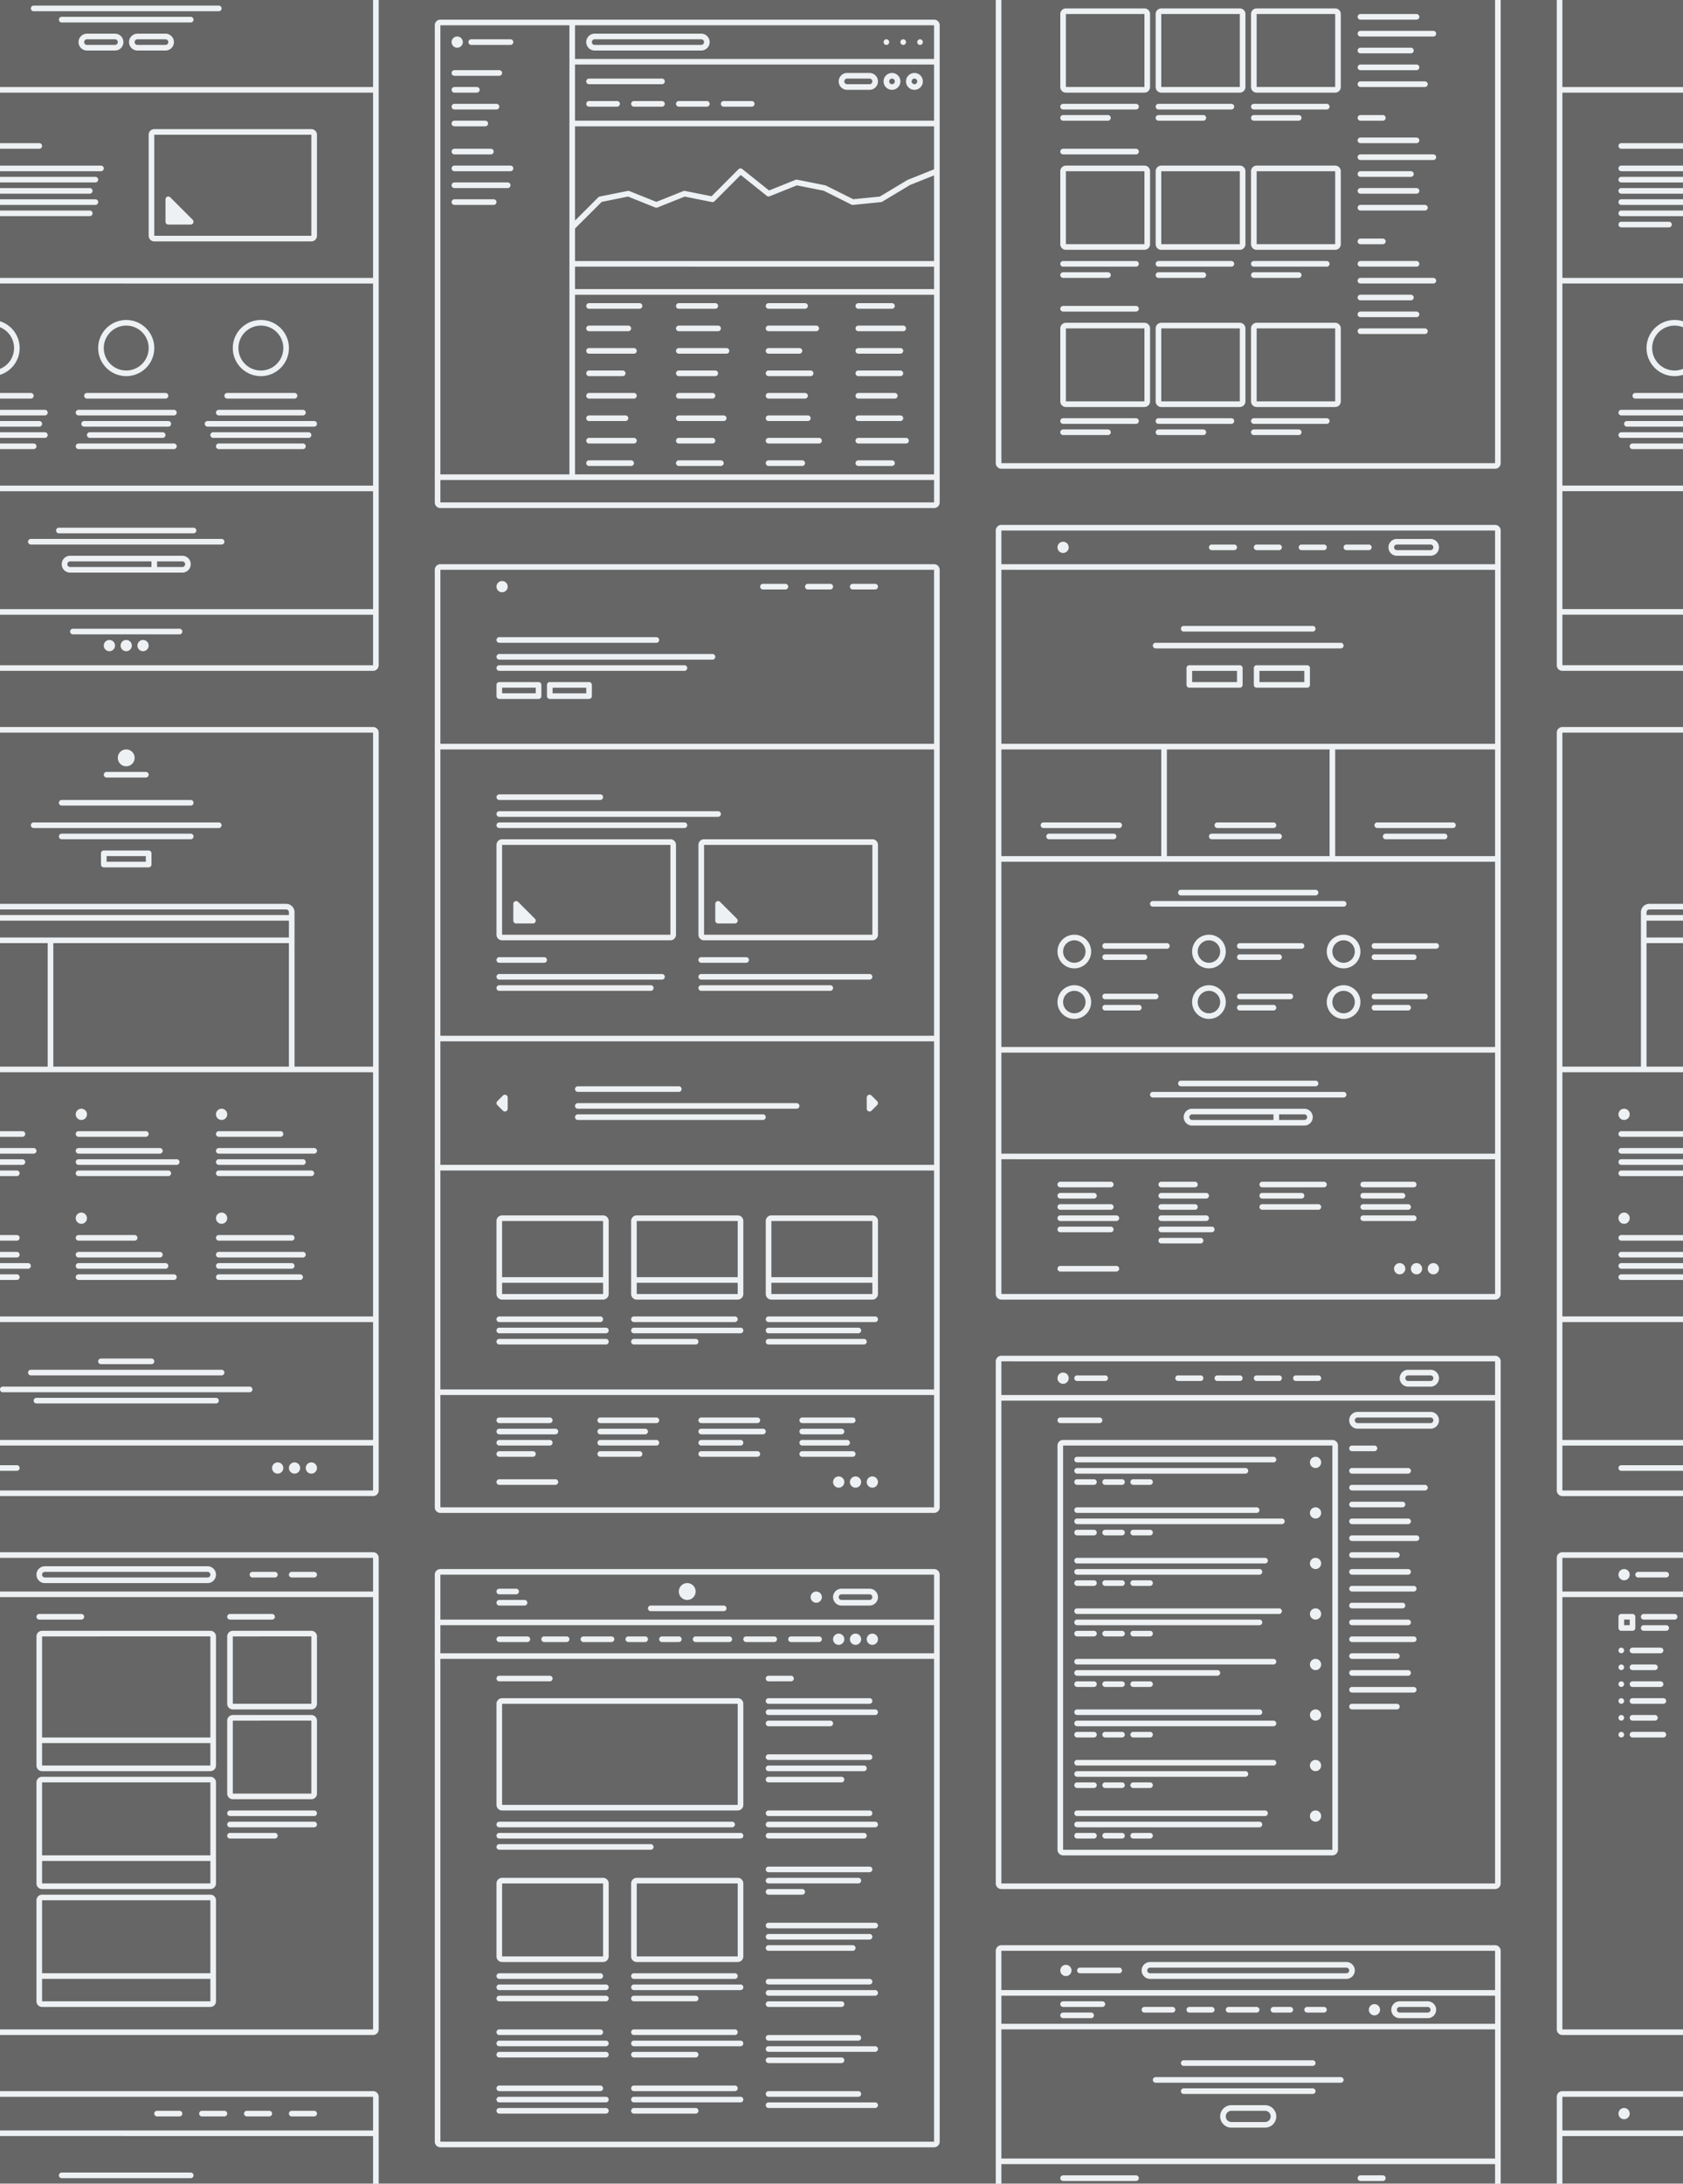 <svg style="opacity:0.75;" xmlns="http://www.w3.org/2000/svg" width="600" height="778" viewBox="0 0 600 778"><rect x="0" y="0" width="600" height="778" fill="#333333" stroke="none"/><g fill="#E8ECEF"><path d="M0 31h133V0h2v237a2 2 0 0 1-2 2H0v-2h133v-18H0v-2h133v-42H0v-2h133v-72H0v-2h133V33H0v-2zm0 20h14a1 1 0 0 1 0 2H0v-2zm0 89h11a1 1 0 1 1 0 2H0v-2zm0 6h16a1 1 0 1 1 0 2H0v-2zm0 4h14a1 1 0 1 1 0 2H0v-2zm0 4h16a1 1 0 1 1 0 2H0v-2zm0 4h12a1 1 0 1 1 0 2H0v-2zm0-99h36a1 1 0 0 1 0 2H0v-2zm0 4h34a1 1 0 0 1 0 2H0v-2zm0 4h32a1 1 0 0 1 0 2H0v-2zm0 4h34a1 1 0 0 1 0 2H0v-2zm0 4h32a1 1 0 0 1 0 2H0v-2zm0 39.46a10 10 0 0 1 0 19.08v-2.12a8 8 0 0 0 0-14.84v-2.12zM12 2h66a1 1 0 0 1 0 2H12a1 1 0 0 1 0-2zm10 4h46a1 1 0 0 1 0 2H22a1 1 0 0 1 0-2zm9 6h10a3 3 0 0 1 0 6H31a3 3 0 0 1 0-6zm-6 186h40a3 3 0 0 1 0 6H25a3 3 0 0 1 0-6zM49 12h10a3 3 0 0 1 0 6H49a3 3 0 0 1 0-6zm-4 220a2 2 0 1 1 0-4 2 2 0 0 1 0 4zm-6 0a2 2 0 1 1 0-4 2 2 0 0 1 0 4zm12 0a2 2 0 1 1 0-4 2 2 0 0 1 0 4zm-20-92h28a1 1 0 1 1 0 2H31a1 1 0 1 1 0-2zm-10 48h48a1 1 0 1 1 0 2H21a1 1 0 1 1 0-2zm5 36h38a1 1 0 1 1 0 2H26a1 1 0 1 1 0-2zm-15-32h68a1 1 0 1 1 0 2H11a1 1 0 1 1 0-2zm17-46h34a1 1 0 1 1 0 2H28a1 1 0 1 1 0-2zm2 4h30a1 1 0 1 1 0 2H30a1 1 0 1 1 0-2zm2 4h26a1 1 0 1 1 0 2H32a1 1 0 1 1 0-2zm-4 4h34a1 1 0 1 1 0 2H28a1 1 0 1 1 0-2zm53-18h24a1 1 0 1 1 0 2H81a1 1 0 1 1 0-2zm-3 6h30a1 1 0 1 1 0 2H78a1 1 0 1 1 0-2zm-4 4h38a1 1 0 1 1 0 2H74a1 1 0 1 1 0-2zm2 4h34a1 1 0 1 1 0 2H76a1 1 0 1 1 0-2zm2 4h30a1 1 0 1 1 0 2H78a1 1 0 1 1 0-2zM55 46h56a2 2 0 0 1 2 2v36a2 2 0 0 1-2 2H55a2 2 0 0 1-2-2V48c0-1.1.9-2 2-2zm38 88a10 10 0 1 1 0-20 10 10 0 0 1 0 20zm-48 0a10 10 0 1 1 0-20 10 10 0 0 1 0 20zm48-2a8 8 0 1 0 0-16 8 8 0 0 0 0 16zm-48 0a8 8 0 1 0 0-16 8 8 0 0 0 0 16zm10-84v36h56V48H55zm13 32h-8a1 1 0 0 1-1-1v-8a1 1 0 0 1 1.7-.7l8 8A1 1 0 0 1 68 80zM56 200v2h9a1 1 0 1 0 0-2h-9zm-2 0H25a1 1 0 1 0 0 2h29v-2zM31 14a1 1 0 0 0 0 2h10a1 1 0 0 0 0-2H31zm18 0a1 1 0 0 0 0 2h10a1 1 0 0 0 0-2H49zM0 761v-2h133v-12H0v-2h133a2 2 0 0 1 2 2v31h-2v-17H0zm22 13h46a1 1 0 1 1 0 2H22a1 1 0 1 1 0-2zm82-22h8a1 1 0 1 1 0 2h-8a1 1 0 1 1 0-2zm-16 0h8a1 1 0 1 1 0 2h-8a1 1 0 1 1 0-2zm-16 0h8a1 1 0 1 1 0 2h-8a1 1 0 1 1 0-2zm-16 0h8a1 1 0 1 1 0 2h-8a1 1 0 1 1 0-2zM0 471v-2h133v-87H0v-2h17v-44H0v-2h103v-6H0v-2h103v-1a1 1 0 0 0-1-1H0v-2h102a3 3 0 0 1 3 3v55h28V261H0v-2h133a2 2 0 0 1 2 2v270a2 2 0 0 1-2 2H0v-2h133v-16H0v-2h133v-42H0zm8-68a1 1 0 1 1 0 2H0v-2h8zM0 522h6a1 1 0 1 1 0 2H0v-2zm0-113h12a1 1 0 1 1 0 2H0v-2zm0 4h8a1 1 0 1 1 0 2H0v-2zm0 4h6a1 1 0 1 1 0 2H0v-2zm6 23a1 1 0 1 1 0 2H0v-2h6zm-6 6h6a1 1 0 1 1 0 2H0v-2zm0 4h10a1 1 0 1 1 0 2H0v-2zm0 4h6a1 1 0 1 1 0 2H0v-2zm103-74v-44H19v44h84zm-81-95h46a1 1 0 1 1 0 2H22a1 1 0 1 1 0-2zm-10 8h66a1 1 0 1 1 0 2H12a1 1 0 1 1 0-2zm10 4h46a1 1 0 1 1 0 2H22a1 1 0 1 1 0-2zm15 6h16a1 1 0 0 1 1 1v4a1 1 0 0 1-1 1H37a1 1 0 0 1-1-1v-4a1 1 0 0 1 1-1zm1 4h14v-2H38v2zm0-32h14a1 1 0 1 1 0 2H38a1 1 0 1 1 0-2zm7-2a3 3 0 1 1 0-6 3 3 0 0 1 0 6zm60 252a2 2 0 1 1 0-4 2 2 0 0 1 0 4zm-6 0a2 2 0 1 1 0-4 2 2 0 0 1 0 4zm12 0a2 2 0 1 1 0-4 2 2 0 0 1 0 4zm-75-41h18a1 1 0 1 1 0 2H36a1 1 0 1 1 0-2zm-25 4h68a1 1 0 1 1 0 2H11a1 1 0 1 1 0-2zm-10 6h88a1 1 0 1 1 0 2H1a1 1 0 1 1 0-2zm12 4h64a1 1 0 1 1 0 2H13a1 1 0 1 1 0-2zm15-95h24a1 1 0 1 1 0 2H28a1 1 0 1 1 0-2zm1-4a2 2 0 1 1 0-4 2 2 0 0 1 0 4zm-1 10h29a1 1 0 1 1 0 2H28a1 1 0 1 1 0-2zm0 4h35a1 1 0 1 1 0 2H28a1 1 0 1 1 0-2zm0 4h32a1 1 0 1 1 0 2H28a1 1 0 1 1 0-2zm50-14h22a1 1 0 1 1 0 2H78a1 1 0 1 1 0-2zm1-4a2 2 0 1 1 0-4 2 2 0 0 1 0 4zm-1 10h34a1 1 0 1 1 0 2H78a1 1 0 1 1 0-2zm0 4h30a1 1 0 1 1 0 2H78a1 1 0 1 1 0-2zm0 4h33a1 1 0 1 1 0 2H78a1 1 0 1 1 0-2zm-50 23h20a1 1 0 1 1 0 2H28a1 1 0 1 1 0-2zm1-4a2 2 0 1 1 0-4 2 2 0 0 1 0 4zm-1 10h29a1 1 0 1 1 0 2H28a1 1 0 1 1 0-2zm0 4h31a1 1 0 1 1 0 2H28a1 1 0 1 1 0-2zm0 4h34a1 1 0 1 1 0 2H28a1 1 0 1 1 0-2zm50-14h26a1 1 0 1 1 0 2H78a1 1 0 1 1 0-2zm1-4a2 2 0 1 1 0-4 2 2 0 0 1 0 4zm-1 10h30a1 1 0 1 1 0 2H78a1 1 0 1 1 0-2zm0 4h26a1 1 0 1 1 0 2H78a1 1 0 1 1 0-2zm0 4h29a1 1 0 1 1 0 2H78a1 1 0 1 1 0-2zM0 555v-2h133a2 2 0 0 1 2 2v168a2 2 0 0 1-2 2H0v-2h133V569H0v-2h133v-12H0zm16 3h58a3 3 0 0 1 0 6H16a3 3 0 0 1 0-6zm0 2a1 1 0 1 0 0 2h58a1 1 0 1 0 0-2H16zm88 0h8a1 1 0 1 1 0 2h-8a1 1 0 1 1 0-2zm-14 0h8a1 1 0 1 1 0 2h-8a1 1 0 1 1 0-2zm-75 21h60a2 2 0 0 1 2 2v46a2 2 0 0 1-2 2H15a2 2 0 0 1-2-2v-46c0-1.1.9-2 2-2zm0 52h60a2 2 0 0 1 2 2v36a2 2 0 0 1-2 2H15a2 2 0 0 1-2-2v-36c0-1.1.9-2 2-2zm0 42h60a2 2 0 0 1 2 2v36a2 2 0 0 1-2 2H15a2 2 0 0 1-2-2v-36c0-1.1.9-2 2-2zm68-94h28a2 2 0 0 1 2 2v24a2 2 0 0 1-2 2H83a2 2 0 0 1-2-2v-24c0-1.1.9-2 2-2zm0 2v24h28v-24H83zm0 28h28a2 2 0 0 1 2 2v26a2 2 0 0 1-2 2H83a2 2 0 0 1-2-2v-26c0-1.1.9-2 2-2zm0 2v26h28v-26H83zm-8 8H15v8h60v-8zm0 82v-26H15v26h60zm0 2H15v8h60v-8zm0-44v-26H15v26h60zm0 2H15v8h60v-8zm0-44v-36H15v36h60zm-61-44h15a1 1 0 1 1 0 2H14a1 1 0 1 1 0-2zm68 0h15a1 1 0 1 1 0 2H82a1 1 0 1 1 0-2zm0 70h30a1 1 0 1 1 0 2H82a1 1 0 1 1 0-2zm0 4h30a1 1 0 1 1 0 2H82a1 1 0 1 1 0-2zm0 4h16a1 1 0 1 1 0 2H82a1 1 0 1 1 0-2zM600 31v2h-43v66h43v2h-43v72h43v2h-43v42h43v2h-43v18h43v2h-43a2 2 0 0 1-2-2V0h2v31h43zm0 20v2h-22a1 1 0 1 1 0-2h22zm0 89v2h-17a1 1 0 1 1 0-2h17zm0 6v2h-22a1 1 0 1 1 0-2h22zm0 4v2h-20a1 1 0 1 1 0-2h20zm0 4v2h-22a1 1 0 1 1 0-2h22zm0 4v2h-18a1 1 0 1 1 0-2h18zm0-99v2h-22a1 1 0 1 1 0-2h22zm0 4v2h-22a1 1 0 1 1 0-2h22zm0 4v2h-22a1 1 0 1 1 0-2h22zm0 4v2h-22a1 1 0 1 1 0-2h22zm0 4v2h-22a1 1 0 1 1 0-2h22zm0 39.46v2.12a8 8 0 1 0 0 14.84v2.12a10 10 0 1 1 0-19.08zM578 79h17a1 1 0 1 1 0 2h-17a1 1 0 1 1 0-2zm22 682h-43v17h-2v-31c0-1.1.9-2 2-2h43v2h-43v12h43v2zm-21-6a2 2 0 1 1 0-4 2 2 0 0 1 0 4zm21-284h-43v42h43v2h-43v16h43v2h-43a2 2 0 0 1-2-2V261c0-1.1.9-2 2-2h43v2h-43v119h28v-55a3 3 0 0 1 3-3h12v2h-12a1 1 0 0 0-1 1v1h13v2h-13v6h13v2h-13v44h13v2h-43v87h43v2zm0-68v2h-22a1 1 0 1 1 0-2h22zm0 119v2h-22a1 1 0 1 1 0-2h22zm0-113v2h-22a1 1 0 1 1 0-2h22zm0 4v2h-22a1 1 0 1 1 0-2h22zm0 4v2h-22a1 1 0 1 1 0-2h22zm0 23v2h-22a1 1 0 1 1 0-2h22zm0 6v2h-22a1 1 0 1 1 0-2h22zm0 4v2h-22a1 1 0 1 1 0-2h22zm0 4v2h-22a1 1 0 1 1 0-2h22zm-21-55a2 2 0 1 1 0-4 2 2 0 0 1 0 4zm0 37a2 2 0 1 1 0-4 2 2 0 0 1 0 4zM600 555h-43v12h43v2h-43v154h43v2h-43a2 2 0 0 1-2-2V555c0-1.1.9-2 2-2h43v2zm-16 5h10a1 1 0 1 1 0 2h-10a1 1 0 1 1 0-2zm-2 27h10a1 1 0 1 1 0 2h-10a1 1 0 1 1 0-2zm-4 0a1 1 0 1 1 0 2 1 1 0 0 1 0-2zm0 6a1 1 0 1 1 0 2 1 1 0 0 1 0-2zm0 6a1 1 0 1 1 0 2 1 1 0 0 1 0-2zm0 6a1 1 0 1 1 0 2 1 1 0 0 1 0-2zm0 6a1 1 0 1 1 0 2 1 1 0 0 1 0-2zm0 6a1 1 0 1 1 0 2 1 1 0 0 1 0-2zm4-24h8a1 1 0 1 1 0 2h-8a1 1 0 1 1 0-2zm0 6h10a1 1 0 1 1 0 2h-10a1 1 0 1 1 0-2zm0 6h11a1 1 0 1 1 0 2h-11a1 1 0 1 1 0-2zm0 6h8a1 1 0 1 1 0 2h-8a1 1 0 1 1 0-2zm0 6h11a1 1 0 1 1 0 2h-11a1 1 0 1 1 0-2zm4-42h11a1 1 0 1 1 0 2h-11a1 1 0 1 1 0-2zm0 4h8a1 1 0 1 1 0 2h-8a1 1 0 1 1 0-2zm-8-4h4a1 1 0 0 1 1 1v4a1 1 0 0 1-1 1h-4a1 1 0 0 1-1-1v-4a1 1 0 0 1 1-1zm1 2v2h2v-2h-2zm0-14a2 2 0 1 1 0-4 2 2 0 0 1 0 4zM157 201h176a2 2 0 0 1 2 2v334a2 2 0 0 1-2 2H157a2 2 0 0 1-2-2V203c0-1.1.9-2 2-2zm176 294v-78H157v78h176zm0 2H157v40h176v-40zm0-82v-44H157v44h176zm0-46V267H157v102h176zm0-104v-62H157v62h176zm-155-38h56a1 1 0 1 1 0 2h-56a1 1 0 1 1 0-2zm0 6h76a1 1 0 1 1 0 2h-76a1 1 0 1 1 0-2zm0 4h66a1 1 0 1 1 0 2h-66a1 1 0 1 1 0-2zm0 6h14a1 1 0 0 1 1 1v4a1 1 0 0 1-1 1h-14a1 1 0 0 1-1-1v-4a1 1 0 0 1 1-1zm1 2v2h12v-2h-12zm17-2h14a1 1 0 0 1 1 1v4a1 1 0 0 1-1 1h-14a1 1 0 0 1-1-1v-4a1 1 0 0 1 1-1zm1 4h12v-2h-12v2zm107-39h8a1 1 0 1 1 0 2h-8a1 1 0 1 1 0-2zm-16 0h8a1 1 0 1 1 0 2h-8a1 1 0 1 1 0-2zm-16 0h8a1 1 0 1 1 0 2h-8a1 1 0 1 1 0-2zm-93 3a2 2 0 1 1 0-4 2 2 0 0 1 0 4zm2 180v4a1 1 0 0 1-1.7.7l-2-2a1 1 0 0 1 0-1.4l2-2a1 1 0 0 1 1.7.7zm128 0a1 1 0 0 1 1.7-.7l2 2a1 1 0 0 1 0 1.4l-2 2a1 1 0 0 1-1.7-.7v-4zM178 283h36a1 1 0 1 1 0 2h-36a1 1 0 1 1 0-2zm0 6h78a1 1 0 1 1 0 2h-78a1 1 0 1 1 0-2zm0 4h66a1 1 0 1 1 0 2h-66a1 1 0 1 1 0-2zm28 94h36a1 1 0 1 1 0 2h-36a1 1 0 1 1 0-2zm-28 82h36a1 1 0 1 1 0 2h-36a1 1 0 1 1 0-2zm0 36h18a1 1 0 1 1 0 2h-18a1 1 0 1 1 0-2zm36 0h20a1 1 0 1 1 0 2h-20a1 1 0 1 1 0-2zm36 0h20a1 1 0 1 1 0 2h-20a1 1 0 1 1 0-2zm36 0h18a1 1 0 1 1 0 2h-18a1 1 0 1 1 0-2zm-108 4h20a1 1 0 1 1 0 2h-20a1 1 0 1 1 0-2zm36 0h16a1 1 0 1 1 0 2h-16a1 1 0 1 1 0-2zm36 0h22a1 1 0 1 1 0 2h-22a1 1 0 1 1 0-2zm36 0h14a1 1 0 1 1 0 2h-14a1 1 0 1 1 0-2zm-108 4h18a1 1 0 1 1 0 2h-18a1 1 0 1 1 0-2zm36 0h20a1 1 0 1 1 0 2h-20a1 1 0 1 1 0-2zm36 0h14a1 1 0 1 1 0 2h-14a1 1 0 1 1 0-2zm36 0h16a1 1 0 1 1 0 2h-16a1 1 0 1 1 0-2zm-108 4h12a1 1 0 1 1 0 2h-12a1 1 0 1 1 0-2zm0 10h20a1 1 0 1 1 0 2h-20a1 1 0 1 1 0-2zm36-10h14a1 1 0 1 1 0 2h-14a1 1 0 1 1 0-2zm36 0h20a1 1 0 1 1 0 2h-20a1 1 0 1 1 0-2zm36 0h18a1 1 0 1 1 0 2h-18a1 1 0 1 1 0-2zm-108-44h38a1 1 0 1 1 0 2h-38a1 1 0 1 1 0-2zm0 4h38a1 1 0 1 1 0 2h-38a1 1 0 1 1 0-2zm48-8h36a1 1 0 1 1 0 2h-36a1 1 0 1 1 0-2zm0 4h38a1 1 0 1 1 0 2h-38a1 1 0 1 1 0-2zm0 4h22a1 1 0 1 1 0 2h-22a1 1 0 1 1 0-2zm48-8h38a1 1 0 1 1 0 2h-38a1 1 0 1 1 0-2zm0 4h32a1 1 0 1 1 0 2h-32a1 1 0 1 1 0-2zm0 4h34a1 1 0 1 1 0 2h-34a1 1 0 1 1 0-2zm-68-84h78a1 1 0 1 1 0 2h-78a1 1 0 1 1 0-2zm0 4h66a1 1 0 1 1 0 2h-66a1 1 0 1 1 0-2zm-28-56h16a1 1 0 1 1 0 2h-16a1 1 0 1 1 0-2zm0 6h58a1 1 0 1 1 0 2h-58a1 1 0 1 1 0-2zm0 4h54a1 1 0 1 1 0 2h-54a1 1 0 1 1 0-2zm72-10h16a1 1 0 1 1 0 2h-16a1 1 0 1 1 0-2zm0 6h60a1 1 0 1 1 0 2h-60a1 1 0 1 1 0-2zm0 4h46a1 1 0 1 1 0 2h-46a1 1 0 1 1 0-2zm1-52h60a2 2 0 0 1 2 2v32a2 2 0 0 1-2 2h-60a2 2 0 0 1-2-2v-32c0-1.1.9-2 2-2zm0 2v32h60v-32h-60zm-72-2h60a2 2 0 0 1 2 2v32a2 2 0 0 1-2 2h-60a2 2 0 0 1-2-2v-32c0-1.1.9-2 2-2zm0 2v32h60v-32h-60zm5 28a1 1 0 0 1-1-1v-6a1 1 0 0 1 1.7-.7l6 6a1 1 0 0 1-.7 1.7h-6zm72 0a1 1 0 0 1-1-1v-6a1 1 0 0 1 1.7-.7l6 6a1 1 0 0 1-.7 1.7h-6zm49 201a2 2 0 1 1 0-4 2 2 0 0 1 0 4zm-6 0a2 2 0 1 1 0-4 2 2 0 0 1 0 4zm12 0a2 2 0 1 1 0-4 2 2 0 0 1 0 4zm-132-97h36a2 2 0 0 1 2 2v26a2 2 0 0 1-2 2h-36a2 2 0 0 1-2-2v-26c0-1.1.9-2 2-2zm48 0h36a2 2 0 0 1 2 2v26a2 2 0 0 1-2 2h-36a2 2 0 0 1-2-2v-26c0-1.1.9-2 2-2zm48 0h36a2 2 0 0 1 2 2v26a2 2 0 0 1-2 2h-36a2 2 0 0 1-2-2v-26c0-1.1.9-2 2-2zm36 22v-20h-36v20h36zm0 2h-36v4h36v-4zm-48-2v-20h-36v20h36zm0 2h-36v4h36v-4zm-48-2v-20h-36v20h36zm0 2h-36v4h36v-4zM157 7h176a2 2 0 0 1 2 2v170a2 2 0 0 1-2 2H157a2 2 0 0 1-2-2V9c0-1.1.9-2 2-2zm176 55.48l-8.55 3.42-9.94 5.96a1 1 0 0 1-.41.14l-10 1a1 1 0 0 1-.55-.1l-9.88-4.95-9.57-1.91-9.73 3.89a1 1 0 0 1-1-.15l-9.3-7.44-9.36 9.37a1 1 0 0 1-.9.27l-9.71-1.94-9.73 3.89a1 1 0 0 1-.74 0l-9.73-3.9-9.4 1.9-9.5 9.48V93h128V62.48zm0-2.16V45H205v33.59l8.3-8.3a1 1 0 0 1 .5-.27l10-2a1 1 0 0 1 .57.05l9.63 3.85 9.63-3.85a1 1 0 0 1 .57-.05l9.47 1.9 9.62-9.63a1 1 0 0 1 1.33-.07l9.55 7.64 9.46-3.79a1 1 0 0 1 .57-.05l10 2a1 1 0 0 1 .25.09l9.74 4.87 9.49-.95 9.8-5.89.15-.07 9.37-3.75zm0 42.68v-8H205v8h128zm0 2H205v64h128v-64zm0-62V23H205v20h128zm0-22V9H205v12h128zM157 169h46V9h-46v160zm0 2v8h176v-8H157zm53-143h26a1 1 0 1 1 0 2h-26a1 1 0 1 1 0-2zm0 80h18a1 1 0 1 1 0 2h-18a1 1 0 1 1 0-2zm0 8h14a1 1 0 1 1 0 2h-14a1 1 0 1 1 0-2zm0 8h16a1 1 0 1 1 0 2h-16a1 1 0 1 1 0-2zm0 8h12a1 1 0 1 1 0 2h-12a1 1 0 1 1 0-2zm0 8h16a1 1 0 1 1 0 2h-16a1 1 0 1 1 0-2zm0 8h13a1 1 0 1 1 0 2h-13a1 1 0 1 1 0-2zm0 8h16a1 1 0 1 1 0 2h-16a1 1 0 1 1 0-2zm0 8h15a1 1 0 1 1 0 2h-15a1 1 0 1 1 0-2zm32-56h13a1 1 0 1 1 0 2h-13a1 1 0 1 1 0-2zm0 8h14a1 1 0 1 1 0 2h-14a1 1 0 1 1 0-2zm0 8h17a1 1 0 1 1 0 2h-17a1 1 0 1 1 0-2zm0 8h13a1 1 0 1 1 0 2h-13a1 1 0 1 1 0-2zm0 8h12a1 1 0 1 1 0 2h-12a1 1 0 1 1 0-2zm0 8h16a1 1 0 1 1 0 2h-16a1 1 0 1 1 0-2zm0 8h12a1 1 0 1 1 0 2h-12a1 1 0 1 1 0-2zm0 8h15a1 1 0 1 1 0 2h-15a1 1 0 1 1 0-2zm32-56h13a1 1 0 1 1 0 2h-13a1 1 0 1 1 0-2zm0 8h17a1 1 0 1 1 0 2h-17a1 1 0 1 1 0-2zm0 8h11a1 1 0 1 1 0 2h-11a1 1 0 1 1 0-2zm0 8h15a1 1 0 1 1 0 2h-15a1 1 0 1 1 0-2zm0 8h13a1 1 0 1 1 0 2h-13a1 1 0 1 1 0-2zm0 8h14a1 1 0 1 1 0 2h-14a1 1 0 1 1 0-2zm0 8h18a1 1 0 1 1 0 2h-18a1 1 0 1 1 0-2zm0 8h12a1 1 0 1 1 0 2h-12a1 1 0 1 1 0-2zm32-56h12a1 1 0 1 1 0 2h-12a1 1 0 1 1 0-2zm0 8h16a1 1 0 1 1 0 2h-16a1 1 0 1 1 0-2zm0 8h15a1 1 0 1 1 0 2h-15a1 1 0 1 1 0-2zm0 8h15a1 1 0 1 1 0 2h-15a1 1 0 1 1 0-2zm0 8h13a1 1 0 1 1 0 2h-13a1 1 0 1 1 0-2zm0 8h15a1 1 0 1 1 0 2h-15a1 1 0 1 1 0-2zm0 8h17a1 1 0 1 1 0 2h-17a1 1 0 1 1 0-2zm0 8h12a1 1 0 1 1 0 2h-12a1 1 0 1 1 0-2zM210 36h10a1 1 0 1 1 0 2h-10a1 1 0 1 1 0-2zm16 0h10a1 1 0 1 1 0 2h-10a1 1 0 1 1 0-2zm16 0h10a1 1 0 1 1 0 2h-10a1 1 0 1 1 0-2zm16 0h10a1 1 0 1 1 0 2h-10a1 1 0 1 1 0-2zm-46-24h38a3 3 0 0 1 0 6h-38a3 3 0 0 1 0-6zm0 2a1 1 0 1 0 0 2h38a1 1 0 1 0 0-2h-38zm90 12h8a3 3 0 0 1 0 6h-8a3 3 0 0 1 0-6zm0 2a1 1 0 1 0 0 2h8a1 1 0 1 0 0-2h-8zm16-2a3 3 0 1 1 0 6 3 3 0 0 1 0-6zm0 2a1 1 0 1 0 0 2 1 1 0 0 0 0-2zm8-2a3 3 0 1 1 0 6 3 3 0 0 1 0-6zm0 2a1 1 0 1 0 0 2 1 1 0 0 0 0-2zm-164-3h16a1 1 0 1 1 0 2h-16a1 1 0 1 1 0-2zm0 6h8a1 1 0 1 1 0 2h-8a1 1 0 1 1 0-2zm0 6h15a1 1 0 1 1 0 2h-15a1 1 0 1 1 0-2zm0 6h11a1 1 0 1 1 0 2h-11a1 1 0 1 1 0-2zm0 10h13a1 1 0 1 1 0 2h-13a1 1 0 1 1 0-2zm0 6h20a1 1 0 1 1 0 2h-20a1 1 0 1 1 0-2zm0 6h19a1 1 0 1 1 0 2h-19a1 1 0 1 1 0-2zm0 6h14a1 1 0 1 1 0 2h-14a1 1 0 1 1 0-2zm166-57a1 1 0 1 1 0 2 1 1 0 0 1 0-2zm-6 0a1 1 0 1 1 0 2 1 1 0 0 1 0-2zm-6 0a1 1 0 1 1 0 2 1 1 0 0 1 0-2zm-148 0h14a1 1 0 1 1 0 2h-14a1 1 0 1 1 0-2zm-5 3a2 2 0 1 1 0-4 2 2 0 0 1 0 4zm-6 542h176a2 2 0 0 1 2 2v202a2 2 0 0 1-2 2H157a2 2 0 0 1-2-2V561c0-1.1.9-2 2-2zm176 20H157v10h176v-10zm0-2v-16H157v16h176zm0 14H157v172h176V591zm-33-25h10a3 3 0 0 1 0 6h-10a3 3 0 0 1 0-6zm0 2a1 1 0 1 0 0 2h10a1 1 0 1 0 0-2h-10zM178 703h36a1 1 0 1 1 0 2h-36a1 1 0 1 1 0-2zm0 4h38a1 1 0 1 1 0 2h-38a1 1 0 1 1 0-2zm0 4h38a1 1 0 1 1 0 2h-38a1 1 0 1 1 0-2zm48-8h36a1 1 0 1 1 0 2h-36a1 1 0 1 1 0-2zm0 4h38a1 1 0 1 1 0 2h-38a1 1 0 1 1 0-2zm0 4h22a1 1 0 1 1 0 2h-22a1 1 0 1 1 0-2zm-48 12h36a1 1 0 1 1 0 2h-36a1 1 0 1 1 0-2zm0 4h38a1 1 0 1 1 0 2h-38a1 1 0 1 1 0-2zm0 4h38a1 1 0 1 1 0 2h-38a1 1 0 1 1 0-2zm48-8h36a1 1 0 1 1 0 2h-36a1 1 0 1 1 0-2zm0 4h38a1 1 0 1 1 0 2h-38a1 1 0 1 1 0-2zm0 4h22a1 1 0 1 1 0 2h-22a1 1 0 1 1 0-2zm-48 12h36a1 1 0 1 1 0 2h-36a1 1 0 1 1 0-2zm0 4h38a1 1 0 1 1 0 2h-38a1 1 0 1 1 0-2zm0 4h38a1 1 0 1 1 0 2h-38a1 1 0 1 1 0-2zm48-8h36a1 1 0 1 1 0 2h-36a1 1 0 1 1 0-2zm0 4h38a1 1 0 1 1 0 2h-38a1 1 0 1 1 0-2zm0 4h22a1 1 0 1 1 0 2h-22a1 1 0 1 1 0-2zm48-146h36a1 1 0 1 1 0 2h-36a1 1 0 1 1 0-2zm-96-8h18a1 1 0 1 1 0 2h-18a1 1 0 1 1 0-2zm96 0h8a1 1 0 1 1 0 2h-8a1 1 0 1 1 0-2zm-96-14h10a1 1 0 1 1 0 2h-10a1 1 0 1 1 0-2zm0-17h6a1 1 0 1 1 0 2h-6a1 1 0 1 1 0-2zm0 4h9a1 1 0 1 1 0 2h-9a1 1 0 1 1 0-2zm16 13h8a1 1 0 1 1 0 2h-8a1 1 0 1 1 0-2zm14 0h10a1 1 0 1 1 0 2h-10a1 1 0 1 1 0-2zm16 0h6a1 1 0 1 1 0 2h-6a1 1 0 1 1 0-2zm12 0h6a1 1 0 1 1 0 2h-6a1 1 0 1 1 0-2zm-4-11h26a1 1 0 1 1 0 2h-26a1 1 0 1 1 0-2zm16 11h12a1 1 0 1 1 0 2h-12a1 1 0 1 1 0-2zm18 0h10a1 1 0 1 1 0 2h-10a1 1 0 1 1 0-2zm16 0h10a1 1 0 1 1 0 2h-10a1 1 0 1 1 0-2zm-8 26h38a1 1 0 1 1 0 2h-38a1 1 0 1 1 0-2zm0 4h22a1 1 0 1 1 0 2h-22a1 1 0 1 1 0-2zm0 12h36a1 1 0 1 1 0 2h-36a1 1 0 1 1 0-2zm0 4h34a1 1 0 1 1 0 2h-34a1 1 0 1 1 0-2zm0 4h26a1 1 0 1 1 0 2h-26a1 1 0 1 1 0-2zm0 12h36a1 1 0 1 1 0 2h-36a1 1 0 1 1 0-2zm0 4h38a1 1 0 1 1 0 2h-38a1 1 0 1 1 0-2zm0 4h34a1 1 0 1 1 0 2h-34a1 1 0 1 1 0-2zm0 12h36a1 1 0 1 1 0 2h-36a1 1 0 1 1 0-2zm0 4h32a1 1 0 1 1 0 2h-32a1 1 0 1 1 0-2zm0 4h12a1 1 0 1 1 0 2h-12a1 1 0 1 1 0-2zm0 12h38a1 1 0 1 1 0 2h-38a1 1 0 1 1 0-2zm0 4h36a1 1 0 1 1 0 2h-36a1 1 0 1 1 0-2zm0 4h30a1 1 0 1 1 0 2h-30a1 1 0 1 1 0-2zm0 12h36a1 1 0 1 1 0 2h-36a1 1 0 1 1 0-2zm0 4h38a1 1 0 1 1 0 2h-38a1 1 0 1 1 0-2zm0 4h26a1 1 0 1 1 0 2h-26a1 1 0 1 1 0-2zm0 12h32a1 1 0 1 1 0 2h-32a1 1 0 1 1 0-2zm0 4h38a1 1 0 1 1 0 2h-38a1 1 0 1 1 0-2zm0 4h26a1 1 0 1 1 0 2h-26a1 1 0 1 1 0-2zm0 12h32a1 1 0 1 1 0 2h-32a1 1 0 1 1 0-2zm0 4h38a1 1 0 1 1 0 2h-38a1 1 0 1 1 0-2zm-96-100h83a1 1 0 1 1 0 2h-83a1 1 0 1 1 0-2zm0 4h86a1 1 0 1 1 0 2h-86a1 1 0 1 1 0-2zm0 4h54a1 1 0 1 1 0 2h-54a1 1 0 1 1 0-2zm1-52h84a2 2 0 0 1 2 2v36a2 2 0 0 1-2 2h-84a2 2 0 0 1-2-2v-36c0-1.1.9-2 2-2zm0 2v36h84v-36h-84zm0 62h36a2 2 0 0 1 2 2v26a2 2 0 0 1-2 2h-36a2 2 0 0 1-2-2v-26c0-1.1.9-2 2-2zm0 2v26h36v-26h-36zm48-2h36a2 2 0 0 1 2 2v26a2 2 0 0 1-2 2h-36a2 2 0 0 1-2-2v-26c0-1.1.9-2 2-2zm0 2v26h36v-26h-36zm18-101a3 3 0 1 1 0-6 3 3 0 0 1 0 6zm60 16a2 2 0 1 1 0-4 2 2 0 0 1 0 4zm-6 0a2 2 0 1 1 0-4 2 2 0 0 1 0 4zm-8-15a2 2 0 1 1 0-4 2 2 0 0 1 0 4zm20 15a2 2 0 1 1 0-4 2 2 0 0 1 0 4zm46-399h176a2 2 0 0 1 2 2v272a2 2 0 0 1-2 2H357a2 2 0 0 1-2-2V189c0-1.1.9-2 2-2zm176 118v-38h-57v38h57zm0 2H357v66h176v-66zm-176-2h57v-38h-57v38zm59 0h58v-38h-58v38zm117-40v-62H357v62h176zm0 110H357v36h176v-36zm0 38H357v48h176v-48zm0-212v-12H357v12h176zm-53-7h8a1 1 0 1 1 0 2h-8a1 1 0 1 1 0-2zm-16 0h8a1 1 0 1 1 0 2h-8a1 1 0 1 1 0-2zm-16 0h8a1 1 0 1 1 0 2h-8a1 1 0 1 1 0-2zm-16 0h8a1 1 0 1 1 0 2h-8a1 1 0 1 1 0-2zm-53 3a2 2 0 1 1 0-4 2 2 0 0 1 0 4zm42 120h48a1 1 0 1 1 0 2h-48a1 1 0 1 1 0-2zm-10 4h68a1 1 0 1 1 0 2h-68a1 1 0 1 1 0-2zm14 74h40a3 3 0 0 1 0 6h-40a3 3 0 0 1 0-6zm-4-10h48a1 1 0 1 1 0 2h-48a1 1 0 1 1 0-2zm-10 4h68a1 1 0 1 1 0 2h-68a1 1 0 1 1 0-2zm-33 40h18a1 1 0 1 1 0 2h-18a1 1 0 1 1 0-2zm36 0h12a1 1 0 1 1 0 2h-12a1 1 0 1 1 0-2zm36 0h20a1 1 0 1 1 0 2h-20a1 1 0 1 1 0-2zm36-8h18a1 1 0 1 1 0 2h-18a1 1 0 1 1 0-2zm-108 12h20a1 1 0 1 1 0 2h-20a1 1 0 1 1 0-2zm36 0h16a1 1 0 1 1 0 2h-16a1 1 0 1 1 0-2zm0-12h12a1 1 0 1 1 0 2h-12a1 1 0 1 1 0-2zm0 4h16a1 1 0 1 1 0 2h-16a1 1 0 1 1 0-2zm72 0h14a1 1 0 1 1 0 2h-14a1 1 0 1 1 0-2zm-108 12h18a1 1 0 1 1 0 2h-18a1 1 0 1 1 0-2zm36 0h18a1 1 0 1 1 0 2h-18a1 1 0 1 1 0-2zm36-16h22a1 1 0 1 1 0 2h-22a1 1 0 1 1 0-2zm0 4h14a1 1 0 1 1 0 2h-14a1 1 0 1 1 0-2zm36 4h16a1 1 0 1 1 0 2h-16a1 1 0 1 1 0-2zm-108-8h18a1 1 0 1 1 0 2h-18a1 1 0 1 1 0-2zm0 4h12a1 1 0 1 1 0 2h-12a1 1 0 1 1 0-2zm101-80a6 6 0 1 1 0-12 6 6 0 0 1 0 12zm0-2a4 4 0 1 0 0-8 4 4 0 0 0 0 8zm11-7h22a1 1 0 1 1 0 2h-22a1 1 0 1 1 0-2zm0 4h14a1 1 0 1 1 0 2h-14a1 1 0 1 1 0-2zm-11 23a6 6 0 1 1 0-12 6 6 0 0 1 0 12zm0-2a4 4 0 1 0 0-8 4 4 0 0 0 0 8zm11-7h18a1 1 0 1 1 0 2h-18a1 1 0 1 1 0-2zm0 4h12a1 1 0 1 1 0 2h-12a1 1 0 1 1 0-2zm-59-13a6 6 0 1 1 0-12 6 6 0 0 1 0 12zm0-2a4 4 0 1 0 0-8 4 4 0 0 0 0 8zm11-7h22a1 1 0 1 1 0 2h-22a1 1 0 1 1 0-2zm0 4h14a1 1 0 1 1 0 2h-14a1 1 0 1 1 0-2zm-11 23a6 6 0 1 1 0-12 6 6 0 0 1 0 12zm0-2a4 4 0 1 0 0-8 4 4 0 0 0 0 8zm11-7h18a1 1 0 1 1 0 2h-18a1 1 0 1 1 0-2zm0 4h12a1 1 0 1 1 0 2h-12a1 1 0 1 1 0-2zm-59-13a6 6 0 1 1 0-12 6 6 0 0 1 0 12zm0-2a4 4 0 1 0 0-8 4 4 0 0 0 0 8zm11-7h22a1 1 0 1 1 0 2h-22a1 1 0 1 1 0-2zm0 4h14a1 1 0 1 1 0 2h-14a1 1 0 1 1 0-2zm-11 23a6 6 0 1 1 0-12 6 6 0 0 1 0 12zm0-2a4 4 0 1 0 0-8 4 4 0 0 0 0 8zm11-7h18a1 1 0 1 1 0 2h-18a1 1 0 1 1 0-2zm0 4h12a1 1 0 1 1 0 2h-12a1 1 0 1 1 0-2zm-16 93h20a1 1 0 1 1 0 2h-20a1 1 0 1 1 0-2zm36-10h14a1 1 0 1 1 0 2h-14a1 1 0 1 1 0-2zm72-8h18a1 1 0 1 1 0 2h-18a1 1 0 1 1 0-2zm19 21a2 2 0 1 1 0-4 2 2 0 0 1 0 4zm-6 0a2 2 0 1 1 0-4 2 2 0 0 1 0 4zm12 0a2 2 0 1 1 0-4 2 2 0 0 1 0 4zm-89-231h46a1 1 0 1 1 0 2h-46a1 1 0 1 1 0-2zm-50 70h27a1 1 0 1 1 0 2h-27a1 1 0 1 1 0-2zm2 4h23a1 1 0 1 1 0 2h-23a1 1 0 1 1 0-2zm60-4h20a1 1 0 1 1 0 2h-20a1 1 0 1 1 0-2zm-2 4h24a1 1 0 1 1 0 2h-24a1 1 0 1 1 0-2zm59-4h27a1 1 0 1 1 0 2h-27a1 1 0 1 1 0-2zm3 4h21a1 1 0 1 1 0 2h-21a1 1 0 1 1 0-2zm-82-68h66a1 1 0 1 1 0 2h-66a1 1 0 1 1 0-2zm12 8h18a1 1 0 0 1 1 1v6a1 1 0 0 1-1 1h-18a1 1 0 0 1-1-1v-6a1 1 0 0 1 1-1zm24 0h18a1 1 0 0 1 1 1v6a1 1 0 0 1-1 1h-18a1 1 0 0 1-1-1v-6a1 1 0 0 1 1-1zm-23 6h16v-4h-16v4zm24 0h16v-4h-16v4zm49-51h12a3 3 0 0 1 0 6h-12a3 3 0 0 1 0-6zm0 2a1 1 0 1 0 0 2h12a1 1 0 1 0 0-2h-12zm-44 203h-29a1 1 0 1 0 0 2h29v-2zm2 0v2h9a1 1 0 1 0 0-2h-9zm-99 86h176a2 2 0 0 1 2 2v186a2 2 0 0 1-2 2H357a2 2 0 0 1-2-2V485c0-1.1.9-2 2-2zm176 16H357v172h176V499zm0-2v-12H357v12h176zm-31-9h8a3 3 0 0 1 0 6h-8a3 3 0 0 1 0-6zm0 2a1 1 0 1 0 0 2h8a1 1 0 1 0 0-2h-8zm-18 13h26a3 3 0 0 1 0 6h-26a3 3 0 0 1 0-6zm0 2a1 1 0 1 0 0 2h26a1 1 0 1 0 0-2h-26zm-64-15h8a1 1 0 1 1 0 2h-8a1 1 0 1 1 0-2zm14 0h8a1 1 0 1 1 0 2h-8a1 1 0 1 1 0-2zm14 0h8a1 1 0 1 1 0 2h-8a1 1 0 1 1 0-2zm14 0h8a1 1 0 1 1 0 2h-8a1 1 0 1 1 0-2zm-83 23h96a2 2 0 0 1 2 2v144a2 2 0 0 1-2 2h-96a2 2 0 0 1-2-2V515c0-1.1.9-2 2-2zm0 2v144h96V515h-96zm103 8h20a1 1 0 1 1 0 2h-20a1 1 0 1 1 0-2zm-98-4h70a1 1 0 1 1 0 2h-70a1 1 0 1 1 0-2zm0 4h60a1 1 0 1 1 0 2h-60a1 1 0 1 1 0-2zm0 4h6a1 1 0 1 1 0 2h-6a1 1 0 1 1 0-2zm10 0h6a1 1 0 1 1 0 2h-6a1 1 0 1 1 0-2zm10 0h6a1 1 0 1 1 0 2h-6a1 1 0 1 1 0-2zm78-12h8a1 1 0 1 1 0 2h-8a1 1 0 1 1 0-2zm0 14h26a1 1 0 1 1 0 2h-26a1 1 0 1 1 0-2zm0 6h18a1 1 0 1 1 0 2h-18a1 1 0 1 1 0-2zm0 6h20a1 1 0 1 1 0 2h-20a1 1 0 1 1 0-2zm0 6h23a1 1 0 1 1 0 2h-23a1 1 0 1 1 0-2zm0 6h16a1 1 0 1 1 0 2h-16a1 1 0 1 1 0-2zm0 6h20a1 1 0 1 1 0 2h-20a1 1 0 1 1 0-2zm0 6h22a1 1 0 1 1 0 2h-22a1 1 0 1 1 0-2zm0 6h18a1 1 0 1 1 0 2h-18a1 1 0 1 1 0-2zm0 6h20a1 1 0 1 1 0 2h-20a1 1 0 1 1 0-2zm0 6h22a1 1 0 1 1 0 2h-22a1 1 0 1 1 0-2zm0 6h16a1 1 0 1 1 0 2h-16a1 1 0 1 1 0-2zm0 6h20a1 1 0 1 1 0 2h-20a1 1 0 1 1 0-2zm0 6h22a1 1 0 1 1 0 2h-22a1 1 0 1 1 0-2zm0 6h16a1 1 0 1 1 0 2h-16a1 1 0 1 1 0-2zm-98-117h10a1 1 0 1 1 0 2h-10a1 1 0 1 1 0-2zm-6 15h14a1 1 0 1 1 0 2h-14a1 1 0 1 1 0-2zm1-12a2 2 0 1 1 0-4 2 2 0 0 1 0 4zm90 30a2 2 0 1 1 0-4 2 2 0 0 1 0 4zm-85 14h64a1 1 0 1 1 0 2h-64a1 1 0 1 1 0-2zm0 4h73a1 1 0 1 1 0 2h-73a1 1 0 1 1 0-2zm0 4h6a1 1 0 1 1 0 2h-6a1 1 0 1 1 0-2zm10 0h6a1 1 0 1 1 0 2h-6a1 1 0 1 1 0-2zm10 0h6a1 1 0 1 1 0 2h-6a1 1 0 1 1 0-2zm65-4a2 2 0 1 1 0-4 2 2 0 0 1 0 4zm-85 14h67a1 1 0 1 1 0 2h-67a1 1 0 1 1 0-2zm0 4h65a1 1 0 1 1 0 2h-65a1 1 0 1 1 0-2zm0 4h6a1 1 0 1 1 0 2h-6a1 1 0 1 1 0-2zm10 0h6a1 1 0 1 1 0 2h-6a1 1 0 1 1 0-2zm10 0h6a1 1 0 1 1 0 2h-6a1 1 0 1 1 0-2zm65-4a2 2 0 1 1 0-4 2 2 0 0 1 0 4zm-85 14h72a1 1 0 1 1 0 2h-72a1 1 0 1 1 0-2zm0 4h65a1 1 0 1 1 0 2h-65a1 1 0 1 1 0-2zm0 4h6a1 1 0 1 1 0 2h-6a1 1 0 1 1 0-2zm10 0h6a1 1 0 1 1 0 2h-6a1 1 0 1 1 0-2zm10 0h6a1 1 0 1 1 0 2h-6a1 1 0 1 1 0-2zm65-4a2 2 0 1 1 0-4 2 2 0 0 1 0 4zm-85 14h70a1 1 0 1 1 0 2h-70a1 1 0 1 1 0-2zm0 4h50a1 1 0 1 1 0 2h-50a1 1 0 1 1 0-2zm0 4h6a1 1 0 1 1 0 2h-6a1 1 0 1 1 0-2zm10 0h6a1 1 0 1 1 0 2h-6a1 1 0 1 1 0-2zm10 0h6a1 1 0 1 1 0 2h-6a1 1 0 1 1 0-2zm65-4a2 2 0 1 1 0-4 2 2 0 0 1 0 4zm-85 14h65a1 1 0 1 1 0 2h-65a1 1 0 1 1 0-2zm0 4h70a1 1 0 1 1 0 2h-70a1 1 0 1 1 0-2zm0 4h6a1 1 0 1 1 0 2h-6a1 1 0 1 1 0-2zm10 0h6a1 1 0 1 1 0 2h-6a1 1 0 1 1 0-2zm10 0h6a1 1 0 1 1 0 2h-6a1 1 0 1 1 0-2zm65-4a2 2 0 1 1 0-4 2 2 0 0 1 0 4zm-85 14h70a1 1 0 1 1 0 2h-70a1 1 0 1 1 0-2zm0 4h60a1 1 0 1 1 0 2h-60a1 1 0 1 1 0-2zm0 4h6a1 1 0 1 1 0 2h-6a1 1 0 1 1 0-2zm10 0h6a1 1 0 1 1 0 2h-6a1 1 0 1 1 0-2zm10 0h6a1 1 0 1 1 0 2h-6a1 1 0 1 1 0-2zm65-4a2 2 0 1 1 0-4 2 2 0 0 1 0 4zm-85 14h67a1 1 0 1 1 0 2h-67a1 1 0 1 1 0-2zm0 4h65a1 1 0 1 1 0 2h-65a1 1 0 1 1 0-2zm0 4h6a1 1 0 1 1 0 2h-6a1 1 0 1 1 0-2zm10 0h6a1 1 0 1 1 0 2h-6a1 1 0 1 1 0-2zm10 0h6a1 1 0 1 1 0 2h-6a1 1 0 1 1 0-2zm65-4a2 2 0 1 1 0-4 2 2 0 0 1 0 4zM533 0h2v165a2 2 0 0 1-2 2H357a2 2 0 0 1-2-2V0h2v165h176V0zM380 3h28a2 2 0 0 1 2 2v26a2 2 0 0 1-2 2h-28a2 2 0 0 1-2-2V5c0-1.1.9-2 2-2zm0 2v26h28V5h-28zm0 54h28a2 2 0 0 1 2 2v26a2 2 0 0 1-2 2h-28a2 2 0 0 1-2-2V61c0-1.1.9-2 2-2zm0 2v26h28V61h-28zm0 54h28a2 2 0 0 1 2 2v26a2 2 0 0 1-2 2h-28a2 2 0 0 1-2-2v-26c0-1.1.9-2 2-2zm0 2v26h28v-26h-28zM414 3h28a2 2 0 0 1 2 2v26a2 2 0 0 1-2 2h-28a2 2 0 0 1-2-2V5c0-1.1.9-2 2-2zm0 2v26h28V5h-28zm0 54h28a2 2 0 0 1 2 2v26a2 2 0 0 1-2 2h-28a2 2 0 0 1-2-2V61c0-1.1.9-2 2-2zm0 2v26h28V61h-28zm0 54h28a2 2 0 0 1 2 2v26a2 2 0 0 1-2 2h-28a2 2 0 0 1-2-2v-26c0-1.1.9-2 2-2zm0 2v26h28v-26h-28zM448 3h28a2 2 0 0 1 2 2v26a2 2 0 0 1-2 2h-28a2 2 0 0 1-2-2V5c0-1.1.9-2 2-2zm0 2v26h28V5h-28zm0 54h28a2 2 0 0 1 2 2v26a2 2 0 0 1-2 2h-28a2 2 0 0 1-2-2V61c0-1.1.9-2 2-2zm0 2v26h28V61h-28zm0 54h28a2 2 0 0 1 2 2v26a2 2 0 0 1-2 2h-28a2 2 0 0 1-2-2v-26c0-1.1.9-2 2-2zm0 2v26h28v-26h-28zm-69-80h26a1 1 0 1 1 0 2h-26a1 1 0 1 1 0-2zm0 4h16a1 1 0 1 1 0 2h-16a1 1 0 1 1 0-2zm34-4h26a1 1 0 1 1 0 2h-26a1 1 0 1 1 0-2zm0 4h16a1 1 0 1 1 0 2h-16a1 1 0 1 1 0-2zm34-4h26a1 1 0 1 1 0 2h-26a1 1 0 1 1 0-2zm0 4h16a1 1 0 1 1 0 2h-16a1 1 0 1 1 0-2zm-68 52h26a1 1 0 1 1 0 2h-26a1 1 0 1 1 0-2zm0-40h26a1 1 0 1 1 0 2h-26a1 1 0 1 1 0-2zm0 44h16a1 1 0 1 1 0 2h-16a1 1 0 1 1 0-2zm34-4h26a1 1 0 1 1 0 2h-26a1 1 0 1 1 0-2zm0 4h16a1 1 0 1 1 0 2h-16a1 1 0 1 1 0-2zm34-4h26a1 1 0 1 1 0 2h-26a1 1 0 1 1 0-2zm0 4h16a1 1 0 1 1 0 2h-16a1 1 0 1 1 0-2zm-68 52h26a1 1 0 1 1 0 2h-26a1 1 0 1 1 0-2zm0-40h26a1 1 0 1 1 0 2h-26a1 1 0 1 1 0-2zm0 44h16a1 1 0 1 1 0 2h-16a1 1 0 1 1 0-2zm34-4h26a1 1 0 1 1 0 2h-26a1 1 0 1 1 0-2zm0 4h16a1 1 0 1 1 0 2h-16a1 1 0 1 1 0-2zm34-4h26a1 1 0 1 1 0 2h-26a1 1 0 1 1 0-2zm0 4h16a1 1 0 1 1 0 2h-16a1 1 0 1 1 0-2zM485 5h20a1 1 0 1 1 0 2h-20a1 1 0 1 1 0-2zm0 6h26a1 1 0 1 1 0 2h-26a1 1 0 1 1 0-2zm0 6h18a1 1 0 1 1 0 2h-18a1 1 0 1 1 0-2zm0 6h20a1 1 0 1 1 0 2h-20a1 1 0 1 1 0-2zm0 6h23a1 1 0 1 1 0 2h-23a1 1 0 1 1 0-2zm0 20h20a1 1 0 1 1 0 2h-20a1 1 0 1 1 0-2zm0-8h8a1 1 0 1 1 0 2h-8a1 1 0 1 1 0-2zm0 14h26a1 1 0 1 1 0 2h-26a1 1 0 1 1 0-2zm0 6h18a1 1 0 1 1 0 2h-18a1 1 0 1 1 0-2zm0 6h20a1 1 0 1 1 0 2h-20a1 1 0 1 1 0-2zm0 6h23a1 1 0 1 1 0 2h-23a1 1 0 1 1 0-2zm0 20h20a1 1 0 1 1 0 2h-20a1 1 0 1 1 0-2zm0-8h8a1 1 0 1 1 0 2h-8a1 1 0 1 1 0-2zm0 14h26a1 1 0 1 1 0 2h-26a1 1 0 1 1 0-2zm0 6h18a1 1 0 1 1 0 2h-18a1 1 0 1 1 0-2zm0 6h20a1 1 0 1 1 0 2h-20a1 1 0 1 1 0-2zm0 6h23a1 1 0 1 1 0 2h-23a1 1 0 1 1 0-2zm48 661v-7H357v7h-2v-83c0-1.1.9-2 2-2h176a2 2 0 0 1 2 2v83h-2zm0-9v-46H357v46h176zm0-58H357v10h176v-10zm0-2v-14H357v14h176zm-34 4h10a3 3 0 0 1 0 6h-10a3 3 0 0 1 0-6zm0 2a1 1 0 1 0 0 2h10a1 1 0 1 0 0-2h-10zm-89-16h70a3 3 0 0 1 0 6h-70a3 3 0 0 1 0-6zm0 2a1 1 0 1 0 0 2h70a1 1 0 1 0 0-2h-70zm-2 14h10a1 1 0 1 1 0 2h-10a1 1 0 1 1 0-2zm-29-2h14a1 1 0 1 1 0 2h-14a1 1 0 1 1 0-2zm0 4h10a1 1 0 1 1 0 2h-10a1 1 0 1 1 0-2zm45-2h8a1 1 0 1 1 0 2h-8a1 1 0 1 1 0-2zm14 0h10a1 1 0 1 1 0 2h-10a1 1 0 1 1 0-2zm16 0h6a1 1 0 1 1 0 2h-6a1 1 0 1 1 0-2zm12 0h6a1 1 0 1 1 0 2h-6a1 1 0 1 1 0-2zm-81-14h14a1 1 0 1 1 0 2h-14a1 1 0 1 1 0-2zm-5 3a2 2 0 1 1 0-4 2 2 0 0 1 0 4zm110 14a2 2 0 1 1 0-4 2 2 0 0 1 0 4zm-111 57h26a1 1 0 1 1 0 2h-26a1 1 0 1 1 0-2zm106 0h8a1 1 0 1 1 0 2h-8a1 1 0 1 1 0-2zm-63-41h46a1 1 0 1 1 0 2h-46a1 1 0 1 1 0-2zm-10 6h66a1 1 0 1 1 0 2h-66a1 1 0 1 1 0-2zm10 4h46a1 1 0 1 1 0 2h-46a1 1 0 1 1 0-2zm17 6h12a4 4 0 1 1 0 8h-12a4 4 0 1 1 0-8zm0 2a2 2 0 0 0 0 4h12a2 2 0 0 0 0-4h-12z"/></g></svg>